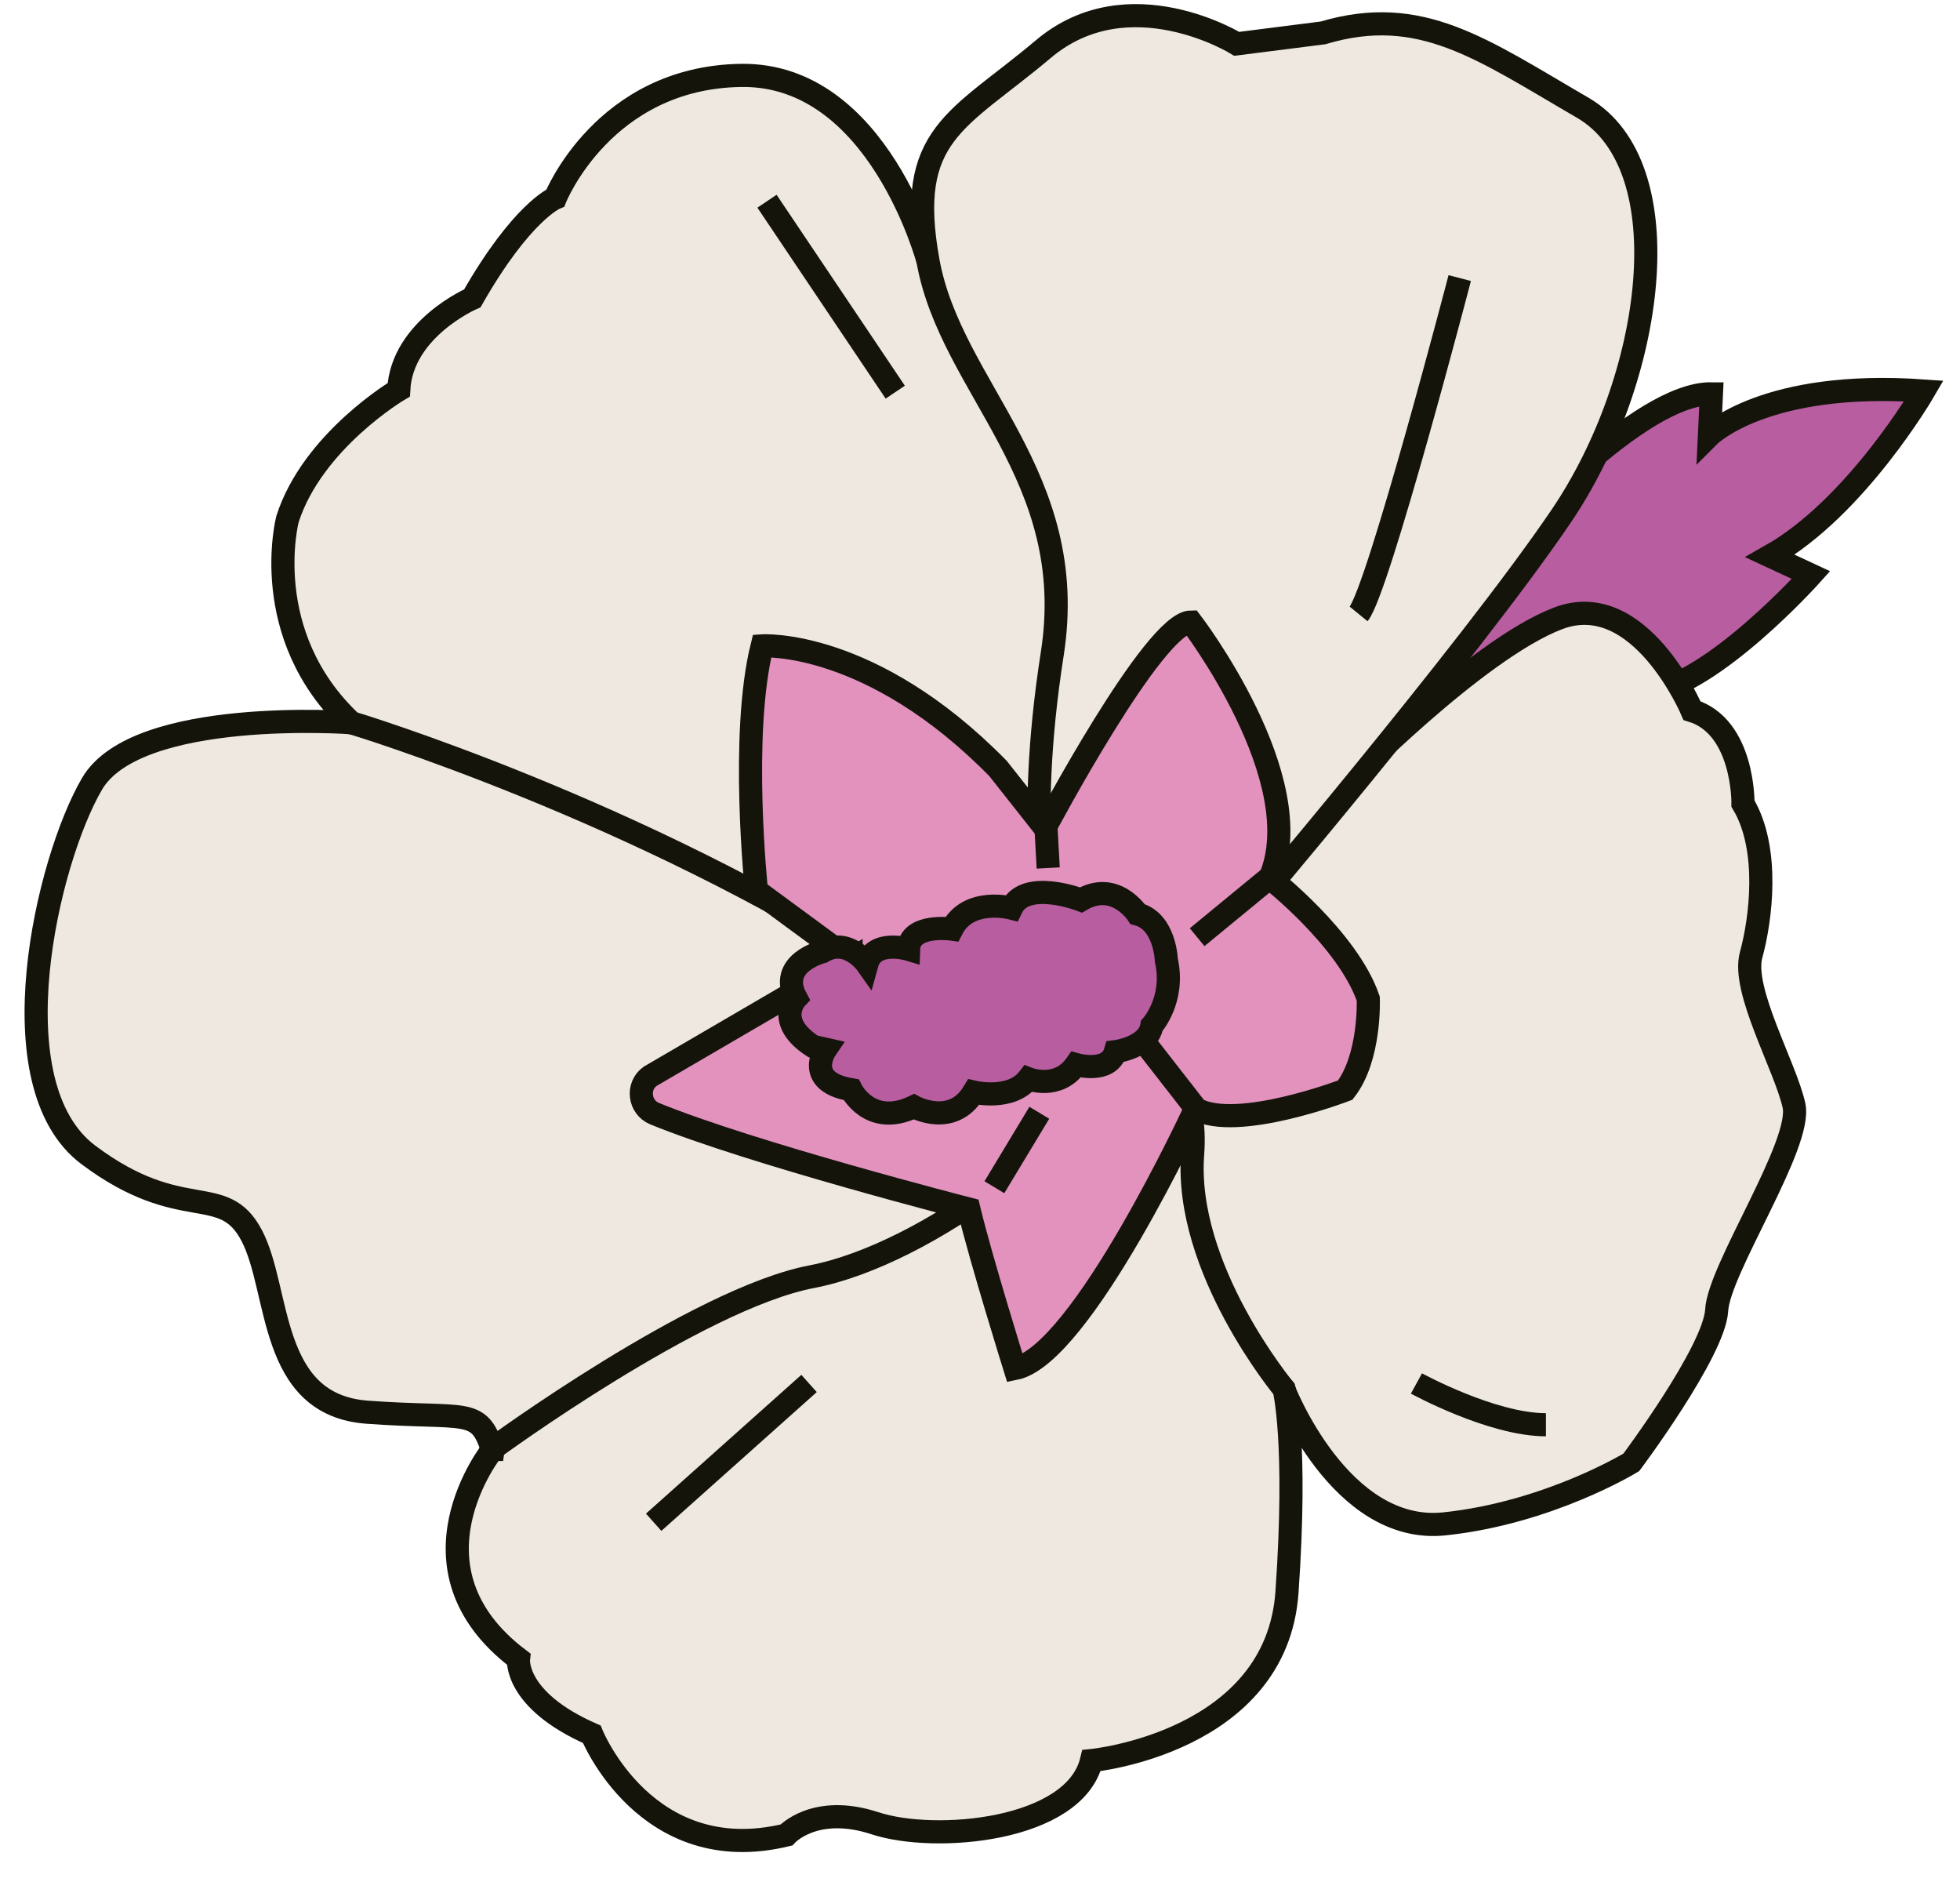 <svg width="50" height="48" viewBox="0 0 50 48" fill="none" xmlns="http://www.w3.org/2000/svg">
<path d="M38.549 13.697C38.549 13.697 41.801 10.023 43.659 10.044L43.608 11.107C43.608 11.107 45.032 9.683 49.079 9.972C49.079 9.972 47.355 12.944 45.156 14.182L46.199 14.667C46.199 14.667 43.7 17.453 42.049 17.66C40.397 17.866 34.503 18.908 34.503 18.908L38.549 13.707V13.697Z" fill="#B85DA0" stroke="#14140B" stroke-width="0.59"/>
<path d="M32.748 35.429C32.748 35.429 34.182 39.145 36.846 38.866C39.509 38.587 41.615 37.297 41.615 37.297C41.615 37.297 43.731 34.47 43.793 33.417C43.845 32.375 45.982 29.186 45.765 28.196C45.548 27.205 44.423 25.255 44.671 24.357C44.918 23.459 45.156 21.653 44.464 20.497C44.464 20.497 44.495 18.537 43.163 18.124C43.163 18.124 41.832 14.976 39.747 15.771C37.661 16.566 34.286 20.033 34.286 20.033C34.286 20.033 28.887 24.439 28.051 26.214L29.455 31.89L32.737 35.419L32.748 35.429Z" fill="#EEE8E0" stroke="#14140B" stroke-width="0.59"/>
<path d="M12.567 36.967C12.567 36.967 10.151 39.98 13.227 42.312C13.227 42.312 13.104 43.355 15.096 44.232C15.096 44.232 16.479 47.668 20.061 46.801C20.061 46.801 20.784 45.996 22.322 46.502C23.86 47.008 27.411 46.698 27.845 44.903C27.845 44.903 32.562 44.449 32.831 40.61C33.099 36.771 32.758 35.429 32.758 35.429C32.758 35.429 30.198 32.354 30.425 29.424C30.642 26.493 28.082 26.225 28.082 26.225L18.131 30.6C18.131 30.6 12.825 35.161 12.577 36.967H12.567Z" fill="#EEE8E0" stroke="#14140B" stroke-width="0.59"/>
<path d="M8.974 18.433C8.974 18.433 3.493 18.031 2.347 19.992C1.201 21.952 -0.141 27.659 2.254 29.455C4.649 31.25 5.692 30.115 6.424 31.518C7.157 32.922 6.837 35.832 9.367 36.018C11.896 36.203 12.205 35.873 12.556 36.957C12.556 36.957 17.79 33.118 20.711 32.561C23.633 32.003 27.968 28.773 28.247 26.699L19.225 21.23C19.225 21.23 11.927 17.267 8.964 18.423L8.974 18.433Z" fill="#EEE8E0" stroke="#14140B" stroke-width="0.59"/>
<path d="M23.674 6.659C23.674 6.659 22.415 1.871 18.905 1.923C15.395 1.974 14.167 5.049 14.167 5.049C14.167 5.049 13.31 5.4 12.05 7.608C12.05 7.608 10.254 8.382 10.172 9.941C10.172 9.941 7.973 11.241 7.333 13.243C7.333 13.243 6.569 16.184 8.964 18.433C8.964 18.433 16.241 20.621 22.735 24.801C29.217 28.99 28.536 26.039 28.536 26.039L27.545 11.633L23.674 6.649V6.659Z" fill="#EEE8E0" stroke="#14140B" stroke-width="0.59"/>
<path d="M31.509 23.655C31.509 23.655 37.465 16.648 39.829 13.16C42.193 9.672 42.947 4.244 40.376 2.748C37.796 1.252 36.247 0.096 33.749 0.839L31.55 1.118C31.55 1.118 28.794 -0.585 26.616 1.252C24.438 3.089 23.085 3.408 23.674 6.659C24.262 9.91 27.555 12.128 26.843 16.679C26.131 21.23 26.761 23.604 26.761 23.604L28.526 26.039L31.499 23.655H31.509Z" fill="#EEE8E0" stroke="#14140B" stroke-width="0.59"/>
<path d="M21.712 24.46L16.582 27.453C16.241 27.7 16.303 28.237 16.696 28.402C19.163 29.413 24.716 30.837 24.716 30.837C25.026 32.127 25.893 34.903 25.893 34.903C27.596 34.563 30.497 28.278 30.497 28.278C31.55 28.866 34.317 27.803 34.317 27.803C34.967 26.968 34.905 25.471 34.905 25.471C34.379 23.944 32.397 22.396 32.397 22.396C33.47 19.889 30.384 15.864 30.384 15.864C29.444 15.864 26.657 21.116 26.657 21.116L25.46 19.6C22.208 16.287 19.442 16.473 19.442 16.473C18.874 18.743 19.297 22.716 19.297 22.716L21.712 24.491V24.46Z" fill="#E392BE" stroke="#14140B" stroke-width="0.59"/>
<path d="M29.754 24.491C29.754 24.491 29.723 23.5 29.021 23.314C29.021 23.314 28.454 22.437 27.576 22.953C27.576 22.953 26.162 22.406 25.801 23.16C25.801 23.16 24.706 22.871 24.283 23.696C24.283 23.696 23.199 23.541 23.178 24.212C23.178 24.212 22.291 23.944 22.115 24.584C22.115 24.584 21.62 23.882 20.98 24.274C20.98 24.274 19.824 24.563 20.309 25.461C20.309 25.461 19.751 26.049 20.742 26.689L21.062 26.761C21.062 26.761 20.495 27.587 21.713 27.793C21.713 27.793 22.188 28.763 23.313 28.227C23.313 28.227 24.293 28.763 24.84 27.855C24.84 27.855 25.79 28.082 26.234 27.515C26.234 27.515 26.988 27.814 27.452 27.153C27.452 27.153 28.288 27.391 28.453 26.823C28.453 26.823 29.29 26.72 29.383 26.163C29.383 26.163 29.981 25.502 29.754 24.491Z" fill="#B85DA0" stroke="#14140B" stroke-width="0.59"/>
<path d="M37.238 7.092C37.238 7.092 35.163 15.038 34.658 15.658Z" fill="#EEE8E0"/>
<path d="M37.238 7.092C37.238 7.092 35.163 15.038 34.658 15.658" stroke="#14140B" stroke-width="0.59"/>
<path d="M20.639 35.285L16.675 38.825" stroke="#14140B" stroke-width="0.59"/>
<path d="M26.637 20.26L26.74 22.138" stroke="#14140B" stroke-width="0.59"/>
<path d="M32.397 22.375L30.539 23.903" stroke="#14140B" stroke-width="0.59"/>
<path d="M25.367 30.28L26.513 28.381" stroke="#14140B" stroke-width="0.59"/>
<path d="M30.498 28.258L29.259 26.668" stroke="#14140B" stroke-width="0.59"/>
<path d="M19.566 5.132L22.838 10.002" stroke="#14140B" stroke-width="0.59"/>
<path d="M36.134 35.285C36.134 35.285 38.054 36.338 39.437 36.338Z" fill="#7D777A"/>
<path d="M36.134 35.285C36.134 35.285 38.054 36.338 39.437 36.338" stroke="#14140B" stroke-width="0.59"/>
</svg>
